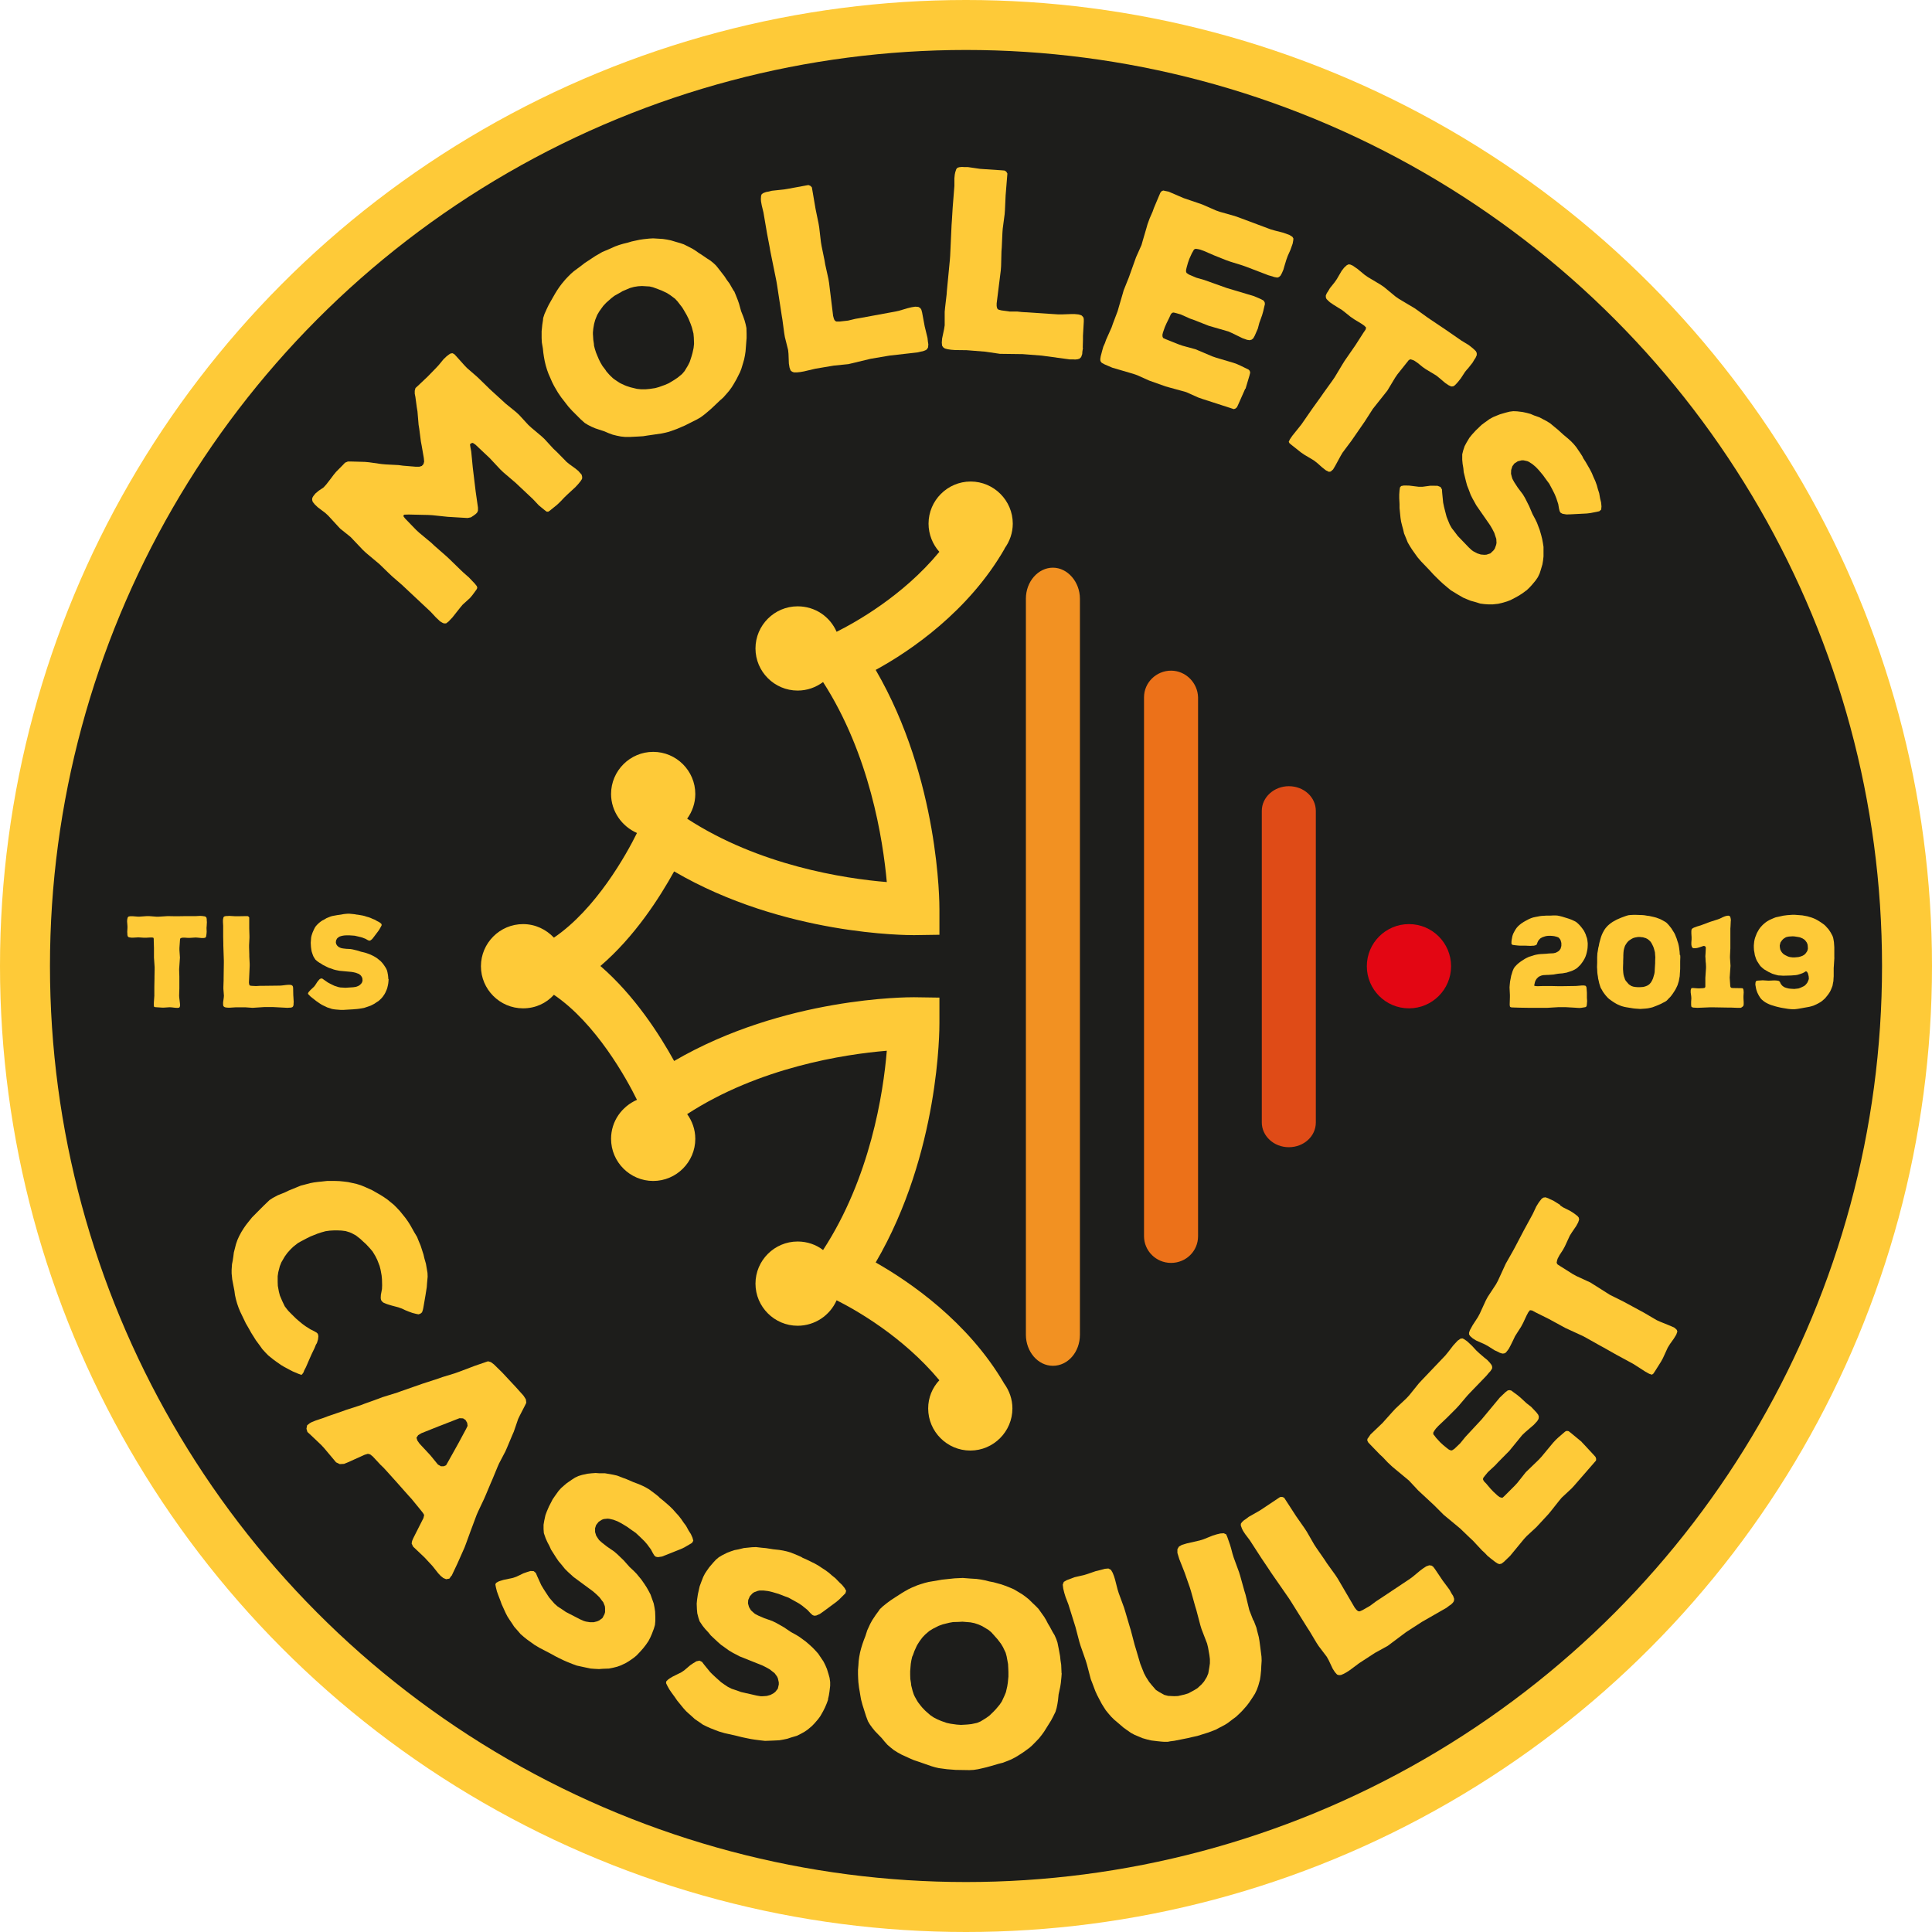 <?xml version="1.0" encoding="UTF-8"?>
<svg id="Calque_1" xmlns="http://www.w3.org/2000/svg" version="1.1" viewBox="0 0 261 261">
  <!-- Generator: Adobe Illustrator 29.1.0, SVG Export Plug-In . SVG Version: 2.1.0 Build 142)  -->
  <defs>
    <style>
      .st0 {
        fill: #df4b17;
      }

      .st1 {
        fill: #1d1d1b;
      }

      .st2 {
        fill: #feca38;
      }

      .st3 {
        fill: #ec7119;
      }

      .st4 {
        fill: #e30613;
      }

      .st5 {
        fill: #f29122;
      }
    </style>
  </defs>
  <g id="Sticker_1">
    <circle class="st2" cx="130.5" cy="130.5" r="130.5"/>
    <circle class="st1" cx="130.5" cy="130.5" r="123.75"/>
    <g id="Texte_Vectorisé">
      <g>
        <g>
          <path class="st2" d="M76.45,62.32l.42.35.87.63.4.33.18.21.25.28.08.31-.02.27-.21.32-.33.4-.37.4-1.01.93-.42.4-.59.62-.45.43-.99.8-.21.13-.22-.02-.27-.21-.37-.3-.4-.33-.8-.85-2.34-2.2-1.64-1.4-.4-.38-1.45-1.55-1.94-1.83-.35-.23-.24.06-.14.15.06.38.11.58.21,2.17.39,3.23.31,2.17v.41s-.1.25-.1.25l-.19.2-.31.23-.35.23-.46.09-2.67-.16-2.09-.22-.53-.03-2.66-.06-.63.02-.09.2.23.31,1.5,1.55.4.37,1.66,1.38.4.38,1.62,1.42.4.37,1.52,1.48.37.35.77.68.38.4.4.42.28.35.06.24-.11.22-.53.72-.35.42-.99.9-.35.42-1.02,1.29-.54.57-.33.25h-.29s-.22-.1-.22-.1l-.3-.18-.57-.54-.73-.78-3.84-3.6-1.37-1.19-.4-.38-1.3-1.26-.42-.35-1.42-1.19-.4-.38-1.25-1.32-.38-.4-1.42-1.14-.37-.4-1.23-1.34-.4-.37-1.02-.77-.4-.38-.28-.35-.08-.26.02-.27.14-.25.28-.35.45-.38.64-.43.37-.4.65-.84.35-.47.33-.4.91-.92.3-.32.38-.16h.51s1.79.05,1.79.05l.56.05,1.7.24.56.05,1.75.09.58.08,1.7.14h.51s.33-.1.33-.1l.23-.25.09-.34-.04-.46-.29-1.68-.11-.58-.22-1.71-.09-.55-.15-1.79-.09-.55-.19-1.4-.09-.46v-.39s.1-.37.1-.37l.33-.3,1.32-1.25,1.12-1.15.37-.4.65-.79.42-.4.33-.25.21-.13.26-.03.25.14.28.3,1.03,1.15.38.4,1.37,1.19.4.38,1.3,1.27.4.37,1.34,1.22.4.37,1.44,1.17.4.37,1.23,1.34.4.37,1.39,1.17.4.37,1.23,1.34.4.37,1.27,1.29Z"/>
          <path class="st2" d="M99.17,39.31l.21.5.29.73.17.49.28,1.01.29.73.17.49.15.54.11.52.02.8v.54s-.14,1.79-.14,1.79l-.08.54-.11.55-.14.49-.23.76-.18.47-.25.5-.23.46-.37.64-.27.44-.34.47-.34.4-.49.55-.4.35-.83.79-.44.41-.43.37-.46.38-.47.35-.5.29-1.65.83-1.07.46-1.07.38-.47.12-.52.11-1.93.28-.57.09-.63.04-1.19.06h-.58s-.6-.06-.6-.06l-.55-.11-.56-.14-.57-.21-.53-.23-1.24-.41-.49-.21-.5-.25-.44-.27-.55-.49-1.15-1.15-.5-.55-.32-.41-.34-.44-.32-.41-.43-.63-.26-.44-.29-.5-.26-.52-.23-.53-.25-.57-.2-.55-.17-.57-.14-.58-.11-.6-.08-.54-.06-.58-.14-.81-.03-.6v-.34s0-.58,0-.58l.09-.89.09-.58.03-.32.18-.55.31-.69.24-.5.26-.47.61-1.07.27-.44.31-.46.32-.43.5-.6.35-.37.38-.38.4-.35,1.06-.79.41-.32,1.44-.95.95-.55.95-.4.75-.34.55-.2.57-.17.58-.14.57-.17.55-.12.52-.11.54-.08.76-.08.52-.03,1.3.08.54.08.55.11.77.23.49.14.5.17.46.23.72.37.44.28.41.29.44.28.64.44.44.28.44.35.37.35.5.63.64.83.32.49.35.47.58,1.01ZM93.01,43.05l-.26-.52-.29-.5-.28-.47-.64-.83-.34-.37-.67-.5-.44-.28-.7-.33-.47-.18-.7-.26-.47-.11-1.02-.06-.52.03-.57.09-.54.15-1.01.43-.44.26-.66.37-.41.32-.69.61-.4.43-.52.72-.29.49-.27.67-.15.54-.11.63-.05.52v.23s.05.78.05.78l.08.53.02.26.12.47.15.46.18.44.2.47.23.46.28.47.34.44.17.26.35.4.17.18.37.35.24.18.46.31.27.17.55.26.29.12.55.18.87.21.56.06h.61s.55-.05.55-.05l.75-.11.5-.14.81-.29.53-.23.73-.44.46-.31.6-.49.34-.4.46-.76.23-.46.24-.73.14-.49.15-.69.06-.57-.03-.83-.05-.55-.2-.78-.17-.49-.31-.76Z"/>
          <path class="st2" d="M125.3,45.66l.06.54.05.3-.03.42-.16.27-.22.14-.33.12-.27.05-.47.11-3.78.43-2.53.43-3,.72-1.98.2-2.49.42-1.53.36-.5.09-.48.05h-.38s-.26-.1-.26-.1l-.2-.17-.14-.39-.09-.54-.05-1.31-.05-.51-.44-1.76-.09-.54-.24-1.8-.09-.54-.63-4.12-.09-.54-.83-4.09-.09-.54-.34-1.78-.49-2.87-.24-1-.09-.51-.02-.31.03-.46.1-.22.22-.14.36-.13.27-.05.5-.12,1.67-.18.54-.09,2.39-.44.34-.06.26.1.21.21.5,2.93.4,1.94.09.54.23,1.97.09.54.4,1.95.09.54.43,1.94.09.54.55,4.48.09.33.06.16.1.16.19.11h.42s1.16-.13,1.16-.13l1-.24.54-.09,4.84-.89.53-.12,1.12-.33.53-.13.51-.08.42.03.27.16.14.22.1.37.35,1.88.13.53.25,1.03Z"/>
          <path class="st2" d="M146.3,46.98l-.08.54-.02.31-.14.4-.22.22-.25.08-.35.04-.27-.02h-.48s-3.77-.51-3.77-.51l-2.56-.2-3.08-.04-1.97-.29-2.52-.2-1.58-.02-.51-.04-.48-.07-.37-.1-.23-.16-.15-.22-.04-.41.04-.55.27-1.28.08-.51v-1.82s.05-.54.05-.54l.21-1.8.04-.54.4-4.15.04-.54.19-4.17.04-.55.11-1.81.23-2.9v-1.03s.05-.51.05-.51l.06-.3.14-.43.15-.19.25-.08.38-.04.27.02h.51s1.66.24,1.66.24l.55.04,2.42.16.34.03.23.15.15.25-.24,2.97-.09,1.98-.04.54-.26,1.97-.04.55-.09,1.98-.04.54-.05,1.99-.04.55-.56,4.48v.34s.03.17.03.17l.05.18.16.15.4.1,1.15.16h1.03s.55.06.55.06l4.92.32h.55s1.17-.04,1.17-.04h.55s.51.05.51.05l.4.13.22.22.08.25v.38s-.11,1.91-.11,1.91v.55s-.03,1.06-.03,1.06Z"/>
          <path class="st2" d="M168.22,52.52l-.22.5-.75,1.69-.15.31-.21.18-.21.07-4.26-1.38-.52-.18-1.66-.74-.53-.15-1.72-.47-.53-.15-2.22-.79-1.63-.73-.52-.18-2.83-.83-1.07-.46-.36-.2-.17-.24-.02-.26.06-.38.2-.76.15-.53.21-.47.17-.48.74-1.66.18-.52.64-1.69.15-.53.51-1.74.15-.53.69-1.72.98-2.74.74-1.66.15-.53.51-1.74.15-.53.28-.77.41-.94.17-.48.69-1.64.19-.44.19-.22.21-.07.27.06.44.09,2.05.88,1.97.67.52.18,1.88.82.52.18,1.98.56.52.18,4.36,1.63.56.16,1.13.29.81.29.42.26.14.23-.02.25-.08.44-.31.87-.35.78-.2.55-.25.82-.14.49-.2.47-.2.36-.21.18-.21.07-.41-.07-.26-.09-.53-.15-3-1.15-.51-.18-1.67-.52-.51-.18-1.65-.66-1.41-.61-.48-.17-.27-.06-.34-.05-.22.1-.1.18-.19.33-.34.75-.18.51-.16.56-.09.37-.02.25.07.21.32.22,1.01.43,1.05.3,3.06,1.09,3.68,1.1.97.42.33.19.14.23.03.23-.09.37-.13.57-.16.56-.38,1.06-.2.76-.41.94-.2.36-.21.18-.28.08-.35-.05-.64-.23-1.39-.68-.5-.22-2.63-.76-2.04-.8-.51-.18-1.25-.56-.56-.16-.4-.1-.2.04-.18.19-.21.47-.38.77-.22.5-.25.71-.08.33.02.26.08.17.34.16,1.75.7.51.18,1.79.49,2.24.95.52.18,2.33.69.48.17.47.21,1.11.54.16.17.06.24-.09.37-.54,1.81Z"/>
          <path class="st2" d="M198.23,49.85l-.32.4-.56.86-.34.43-.18.21-.29.3-.22.14-.27.02-.38-.18-.45-.31-.79-.67-.43-.34-1.35-.81-.45-.31-.66-.54-.42-.29-.22-.11-.34-.11-.23.09-.28.35-1.26,1.58-.31.45-1.06,1.76-.34.43-1.28,1.61-.34.43-1.09,1.7-1.79,2.59-1.21,1.62-.26.44-.74,1.36-.28.47-.32.28-.24.04-.41-.2-.51-.4-.64-.57-.46-.36-1.32-.79-.45-.31-1.21-.96-.32-.26-.11-.2.16-.35.33-.48.9-1.12.34-.43,1.46-2.11,1.2-1.67.31-.45,1.18-1.64.31-.45,1.06-1.76.29-.47,1.48-2.14,1.09-1.7.27-.39.07-.28-.24-.25-.42-.29-.94-.57-.51-.35-.72-.58-.46-.36-.5-.3-.67-.42-.42-.29-.2-.18-.27-.27-.09-.23v-.25s.14-.32.14-.32l.14-.2.28-.47.64-.8.29-.42.66-1.13.34-.43.34-.31.25-.12.23.03.32.14.65.45.98.81.45.31,1.71,1.02.45.31,1.56,1.29.45.31,2.18,1.3,1.61,1.16.45.31,2.13,1.43,2.08,1.44.97.59.46.36.21.18.3.29.12.25v.29s-.17.38-.17.38l-.14.2-.26.44-.68.86Z"/>
          <path class="st2" d="M206.19,79.77l-.47.35-.49.32-.48.27-.69.36-.47.18-.72.21-.49.11-.74.08h-.53s-.58-.04-.58-.04l-.55-.07-.78-.24-.52-.14-.54-.22-.49-.21-.72-.42-.92-.56-.43-.35-.66-.56-.38-.35-.54-.53-.34-.34-.53-.58-1.14-1.19-.49-.57-.28-.39-.46-.65-.28-.44-.3-.51-.2-.5-.3-.73-.12-.52-.15-.55-.13-.52-.08-.52-.13-1.32v-.53s-.04-.78-.04-.78v-.54s.04-.53.04-.53l.06-.41.16-.18.35-.07h.22s.51.01.51.01l1.3.16h.49s1.05-.14,1.05-.14h.49s.51.01.51.01l.4.16.19.33.03.46.13,1.32.12.57.13.52.22.84.2.5.22.53.27.48.48.62.33.44,1.5,1.56.4.37.23.16.49.26.5.16.48.04.29-.02.52-.17.42-.4.17-.23.19-.52.05-.26-.03-.56-.1-.28-.17-.52-.27-.53-.3-.51-1.86-2.68-.51-.92-.25-.5-.28-.75-.2-.5-.15-.55-.31-1.26-.05-.54-.1-.59-.05-.54v-.75s.13-.52.13-.52l.19-.57.26-.49.39-.65.33-.41.51-.56.79-.76.44-.33.67-.48.46-.25.43-.18.5-.2.79-.23.52-.13.49-.06.51.02.75.09.55.12.52.14.49.21.71.25.98.52.46.28.61.51.43.35.77.7.59.49.41.37.36.37.35.42.58.85.28.44.1.23.3.46.59,1.02.27.53.22.53.25.55.2.55.15.55.17.52.13.74.13.52.05.54-.04.43-.26.22-.42.09-.77.15-.49.06-2.14.11-.61.02-.53-.09-.26-.14-.13-.21-.09-.37-.1-.59-.17-.52-.08-.25-.2-.5-.12-.25-.27-.53-.38-.71-.33-.44-.52-.72-.57-.68-.4-.42-.45-.38-.48-.31-.21-.09-.5-.11h-.27s-.52.13-.52.13l-.46.3-.27.37-.16.5-.02.51.11.44.08.25.25.46.47.72.7.93.3.51.54,1.07.45,1.06.38.71.23.48.36.95.21.72.13.52.1.54.08.52v1.29s-.06.55-.06.55l-.09.53-.21.71-.16.5-.24.51-.3.44-.49.59-.35.38-.42.4Z"/>
        </g>
        <g>
          <path class="st2" d="M40.68,185.72l-.37-.13-.76-.32-.46-.24-.71-.38-.42-.25-.64-.45-.41-.3-.68-.55-.38-.39-.41-.45-.34-.48-.52-.7-.64-1.02-.3-.54-.43-.74-.77-1.6-.22-.54-.19-.55-.16-.57-.13-.58-.07-.54-.3-1.57-.08-.8v-.49s.05-.75.05-.75l.1-.5.08-.53.07-.56.29-1.13.19-.55.24-.53.3-.56.3-.48.31-.45.33-.42.5-.62,1.07-1.08.51-.51.78-.75.43-.28.69-.37.48-.19.51-.21.52-.25,1.08-.44.51-.21.51-.13.74-.2.52-.1.54-.07.51-.05.72-.08h.54s.57,0,.57,0l.58.02.6.06.56.07.55.12.59.13.58.18.52.21.53.24.49.22,1.15.66.44.28.45.31.88.72.44.44.39.42.75.93.34.48.31.49.52.93.39.65.19.48.29.69.39,1.21.11.48.22.77.21,1.23.02.52-.08.87-.04.55-.17,1.07-.22,1.28-.08.46-.06.26-.11.32-.22.18-.26.09-.34-.07-.47-.12-.5-.18-.47-.19-.44-.21-.5-.18-.87-.23-.53-.16-.23-.08-.38-.16-.2-.17-.13-.2-.04-.25.02-.43.15-.79.02-.5-.02-.83-.05-.51-.14-.77-.13-.51-.31-.8-.24-.49-.39-.65-.36-.43-.54-.58-.41-.37-.35-.33-.6-.47-.52-.28-.29-.13-.58-.18-.56-.07-.5-.02h-.54s-.55.03-.55.03l-.57.08-.57.16-.49.16-.95.38-.49.24-.76.4-.45.25-.64.5-.39.38-.42.47-.34.47-.46.79-.21.52-.21.82-.08.53v.76s.02.55.02.55l.14.77.14.54.32.75.34.71.3.39.18.22.38.39.65.64.45.39.44.36.41.3.65.41.5.25.36.21.15.16.07.31-.05.44-.15.49-.13.21-.19.47-.38.79-.22.49-.56,1.29-.24.46-.08.23-.2.29-.18.09Z"/>
          <path class="st2" d="M60.99,212.86l-.28.4-.44.08-.38-.16-.35-.28-.33-.35-.49-.62-.32-.4-1.05-1.13-1.54-1.46-.2-.42.06-.34.16-.38,1.38-2.73.09-.41-.16-.27-.25-.32-1.3-1.59-.37-.4-1.7-1.92-1.37-1.52-.35-.38-.37-.35-1.07-1.15-.35-.28-.31-.08-.44.13-2.24,1.01-.54.22-.58.03-.5-.24-.35-.42-1.28-1.52-.37-.4-1.54-1.46-.33-.3-.13-.44.09-.46.35-.28.25-.14.54-.22,1.1-.37.52-.2,1.98-.68.49-.18,2.01-.65.52-.2,1.89-.68.52-.2,2.03-.63.49-.18,2.89-1.01,2.15-.7.56-.2,1.64-.5.56-.2,1.59-.6.52-.2,1.45-.5.39-.13.38.11.42.31,1.12,1.1,1.82,1.95,1.05,1.17.32.5.06.46-.21.43-.65,1.26-.24.5-.59,1.72-.21.48-.71,1.69-.21.48-.86,1.64-.21.48-.69,1.67-.21.48-.71,1.69-.21.48-.79,1.67-.21.48-.83,2.22-.62,1.7-.19.5-.95,2.14-.79,1.67ZM60.27,197.93l.23-.4,1.19-2.13.26-.47,1.01-1.88.21-.43-.06-.41-.23-.39-.33-.21-.48-.02-2.33.91-.52.2-2.28.91-.45.27-.23.35.13.39.28.4,1.47,1.58,1.02,1.25.4.23h.39s.32-.14.32-.14Z"/>
          <path class="st2" d="M87.58,221.73l-.33.48-.36.46-.37.42-.53.56-.39.32-.62.43-.43.26-.67.32-.5.18-.56.14-.55.11-.82.03-.54.04-.58-.03-.53-.04-.82-.17-1.06-.23-.52-.19-.8-.32-.48-.21-.68-.33-.43-.22-.69-.38-1.46-.76-.65-.39-.39-.28-.64-.46-.4-.32-.45-.39-.35-.41-.52-.59-.29-.45-.32-.47-.29-.45-.24-.46-.55-1.21-.18-.5-.28-.73-.18-.5-.13-.52-.08-.41.09-.22.31-.18.21-.08.49-.15,1.28-.27.46-.16.96-.46.46-.16.49-.15.43.02.29.25.18.43.55,1.21.3.5.29.45.48.73.35.41.38.43.42.37.66.43.45.31,1.92.99.5.22.27.08.55.09h.52s.47-.12.47-.12l.27-.12.44-.33.27-.52.08-.27v-.55s-.03-.26-.03-.26l-.21-.52-.18-.23-.33-.44-.43-.42-.45-.39-2.63-1.94-.77-.7-.4-.4-.5-.62-.35-.41-.32-.47-.7-1.1-.22-.49-.28-.53-.22-.49-.25-.71-.04-.54v-.6l.09-.54.16-.74.18-.49.3-.7.5-.97.31-.45.48-.67.35-.39.35-.31.41-.35.68-.47.45-.29.45-.21.49-.15.73-.16.56-.06.54-.04.53.04h.75s1.09.19,1.09.19l.53.12.75.29.52.19.95.41.72.27.5.22.46.23.47.28.83.62.4.32.17.18.43.34.89.77.43.42.38.43.41.45.36.46.32.47.33.44.36.66.29.45.22.49.11.42-.18.29-.37.22-.67.39-.45.21-2,.8-.57.22-.53.08-.29-.05-.19-.15-.2-.32-.28-.53-.33-.44-.15-.21-.35-.41-.2-.2-.43-.42-.59-.55-.45-.31-.73-.52-.76-.46-.52-.27-.55-.21-.56-.13-.23-.02-.51.05-.25.09-.45.29-.34.43-.14.43v.52s.15.49.15.49l.25.39.15.21.39.35.68.53.96.66.45.39.86.83.76.86.59.55.37.38.65.79.43.62.29.45.27.48.24.46.43,1.21.11.55.08.53.03.74v.52s-.05.56-.05.56l-.15.51-.27.71-.21.48-.27.52Z"/>
          <path class="st2" d="M111.88,229.58l-.2.55-.23.54-.25.5-.38.67-.3.41-.49.57-.35.36-.57.48-.44.3-.51.28-.5.25-.78.23-.51.17-.57.12-.53.09-.83.04-1.08.04-.55-.06-.86-.11-.51-.08-.74-.15-.47-.1-.76-.19-1.6-.36-.72-.21-.45-.17-.74-.29-.47-.21-.53-.26-.44-.31-.65-.44-.39-.36-.42-.37-.39-.36-.35-.39-.84-1.03-.3-.44-.46-.63-.3-.44-.26-.47-.18-.37.03-.24.25-.25.18-.13.43-.26,1.17-.58.4-.27.81-.69.4-.27.43-.26.42-.09.34.17.28.37.84,1.03.42.41.39.36.65.58.44.31.48.32.5.25.75.25.52.19,2.11.48.54.09h.28s.55-.04.55-.04l.5-.14.42-.23.23-.18.34-.43.13-.57v-.28s-.12-.54-.12-.54l-.11-.25-.33-.45-.23-.18-.43-.34-.52-.29-.53-.26-3.03-1.21-.93-.49-.49-.29-.65-.47-.44-.31-.42-.37-.95-.89-.34-.42-.41-.44-.34-.42-.42-.62-.17-.51-.15-.58-.05-.55-.03-.76.05-.52.11-.75.24-1.07.19-.52.3-.77.24-.46.26-.39.31-.44.54-.63.36-.39.38-.32.43-.26.67-.34.52-.2.51-.17.53-.1.73-.18,1.1-.11.54-.02.79.09.55.05,1.02.16.76.08.54.09.5.11.52.15.96.39.47.21.21.13.51.22,1.06.52.52.29.48.32.51.33.47.35.42.37.43.34.52.54.39.37.34.42.21.38-.1.33-.3.3-.55.55-.38.32-1.73,1.28-.5.35-.49.21-.29.02-.22-.1-.28-.26-.41-.44-.43-.34-.2-.17-.44-.31-.24-.14-.52-.29-.71-.39-.52-.19-.83-.32-.85-.25-.57-.13-.59-.07h-.57s-.23.05-.23.05l-.48.18-.22.15-.36.39-.22.51-.03.46.14.5.26.43.34.31.2.17.46.24.79.34,1.1.39.53.26,1.04.59.95.64.71.39.45.28.82.6.57.49.39.36.38.4.35.39.72,1.07.25.5.21.49.22.71.14.5.08.56v.53s-.09.76-.09.76l-.08.51-.13.57Z"/>
          <path class="st2" d="M143.43,226.03l-.04.55-.08.79-.08.51-.22,1.02-.08.79-.08.51-.11.54-.15.51-.35.71-.25.47-.95,1.52-.32.44-.35.44-.35.37-.56.57-.38.34-.45.33-.42.3-.62.4-.45.27-.52.27-.48.2-.69.26-.52.13-1.1.32-.58.16-.55.13-.58.13-.58.09-.58.03-1.85-.03-1.16-.09-1.13-.15-.48-.11-.51-.15-1.84-.64-.54-.18-.58-.25-1.09-.5-.51-.28-.51-.32-.44-.35-.44-.38-.4-.45-.37-.45-.91-.94-.34-.42-.33-.45-.27-.45-.26-.69-.49-1.55-.19-.72-.09-.51-.09-.55-.09-.51-.09-.75-.03-.51-.02-.58v-.58s.05-.58.05-.58l.04-.62.08-.58.11-.58.15-.58.18-.58.18-.51.21-.54.25-.78.25-.54.14-.31.28-.51.49-.74.35-.47.18-.27.42-.4.59-.47.45-.33.45-.3,1.04-.67.45-.27.48-.27.48-.23.72-.3.48-.16.52-.16.52-.13,1.3-.22.51-.09,1.71-.18,1.1-.05,1.02.08.82.05.58.08.58.11.58.15.58.11.54.15.51.14.51.18.71.28.48.21,1.12.67.44.32.44.35.57.56.37.35.37.38.3.42.47.66.27.45.23.45.27.45.37.69.27.45.23.52.16.48.16.79.19,1.03.06.58.09.58.05,1.16ZM135.01,230.34l.32-.47.35-.75.21-.51.18-.78.08-.51.08-.82v-.58s-.02-.58-.02-.58l-.03-.55-.19-1.03-.13-.48-.36-.76-.27-.45-.47-.62-.34-.38-.5-.56-.37-.31-.88-.53-.48-.21-.54-.18-.54-.11-1.09-.09-.51.03-.75.02-.51.09-.89.22-.55.2-.79.4-.48.3-.55.47-.38.4-.38.51-.28.44-.11.2-.32.71-.18.51-.11.24-.11.48-.08.48-.04.48-.04.51v.51s.02.55.02.55l.09.55.03.31.13.51.06.24.16.48.13.28.27.48.17.28.37.48.2.24.4.42.67.59.47.32.54.28.51.21.71.25.51.11.85.12.58.04.86-.05.55-.06.75-.16.48-.2.76-.47.42-.3.56-.54.35-.37.45-.54Z"/>
          <path class="st2" d="M169.34,218.86l.39,1.02.12.5.2.76.09.51.11.82.07.55.1.79.02.53-.05.77-.02.51-.08.78-.08.53-.22.79-.19.53-.26.55-.31.49-.49.73-.33.43-.53.6-.35.36-.58.54-.44.32-.64.49-.45.28-.71.37-.46.25-.99.38-1.5.47-.77.17-.5.12-1.86.37-.55.07-.3.06h-.57s-.29-.02-.29-.02l-.59-.06-.82-.1-.58-.14-.59-.17-1.07-.45-.47-.25-.6-.42-.42-.3-.79-.68-.44-.37-.42-.41-.39-.45-.35-.43-.27-.42-.28-.45-.36-.68-.27-.52-.24-.53-.41-1.09-.2-.51-.53-2.02-.16-.52-.69-1.97-.16-.52-.53-2.02-.95-3.04-.39-1.02-.17-.55-.14-.57-.07-.55.14-.37.39-.23,1.06-.4,1.27-.29.52-.16,1.07-.37.5-.12.76-.2.46-.04.34.18.23.39.18.45.15.49.33,1.29.16.52.72,1.96.16.52.59,2,.16.52.53,2.02.16.52.59,2,.2.51.32.8.26.49.42.66.35.43.56.65.45.29.7.39.51.13.8.04.53-.02.87-.2.52-.16.8-.43.45-.28.53-.49.34-.39.38-.62.2-.49.14-.8.08-.56v-.57s-.07-.55-.07-.55l-.18-1.02-.13-.53-.75-1.95-.16-.52-.54-2.05-.16-.52-.56-2.01-.16-.52-.7-2-.2-.51-.53-1.34-.25-.82v-.5s.2-.35.2-.35l.39-.23.69-.21,1.71-.39.52-.16,1.27-.51.52-.16.5-.12.46-.03.33.15.16.38.34.97.15.49.2.76.16.52.73,1.99.16.52.56,2.01.16.52.5,2.06.56,1.44Z"/>
          <path class="st2" d="M195.87,214.86l.27.48.17.26.14.4-.04.31-.15.22-.25.24-.23.15-.38.29-3.3,1.89-2.15,1.39-2.47,1.85-1.74.96-2.12,1.38-1.26.94-.43.28-.42.23-.35.15-.28.02-.25-.08-.28-.31-.3-.46-.56-1.18-.25-.45-1.1-1.45-.3-.46-.93-1.56-.3-.46-2.21-3.54-.3-.46-2.38-3.43-.3-.46-1.01-1.5-1.58-2.44-.62-.82-.28-.43-.14-.28-.16-.43v-.25s.15-.22.15-.22l.28-.26.23-.15.41-.31,1.46-.83.46-.3,2.02-1.35.29-.19.28-.02.27.11,1.62,2.5,1.14,1.63.3.46.99,1.72.3.46,1.13,1.63.3.46,1.16,1.61.3.46,2.28,3.9.21.27.12.12.15.11.22.02.38-.17,1.01-.58.82-.61.46-.3,4.1-2.73.44-.33.9-.75.44-.33.43-.28.4-.14.31.04.22.15.23.3,1.07,1.59.33.44.63.85Z"/>
          <path class="st2" d="M213.68,194.81l.38.4,1.26,1.36.23.26.08.26-.02.22-2.94,3.38-.37.4-1.33,1.24-.35.42-1.11,1.4-.35.42-1.6,1.73-1.31,1.21-.37.4-1.87,2.27-.84.81-.33.25-.29.06-.25-.09-.32-.21-.62-.48-.42-.35-.35-.37-.38-.35-1.24-1.33-.4-.37-1.31-1.26-.42-.35-1.4-1.16-.42-.35-1.31-1.31-2.13-1.98-1.24-1.33-.42-.35-1.4-1.16-.42-.35-.6-.56-.71-.75-.38-.35-1.24-1.28-.33-.35-.13-.26.02-.22.16-.22.25-.37,1.61-1.54,1.39-1.55.37-.4,1.5-1.41.37-.4,1.29-1.6.37-.4,3.21-3.37.37-.45.71-.92.58-.63.4-.28.27-.03.22.11.37.25.68.63.58.63.43.4.65.56.4.32.35.37.25.33.08.26-.02.22-.23.35-.19.2-.35.42-2.23,2.31-.37.4-1.13,1.33-.37.4-1.26,1.26-1.12,1.06-.35.38-.16.22-.18.3v.24s.14.16.14.16l.23.31.56.61.4.37.45.37.3.23.22.11.22.02.33-.21.79-.76.69-.85,2.21-2.38,2.45-2.95.77-.73.31-.23.26-.03.22.06.3.23.47.34.45.37.83.77.62.48.71.75.25.33.08.26-.04.29-.18.3-.46.5-1.17,1.01-.4.38-1.73,2.12-1.54,1.56-.37.4-1,.93-.37.45-.25.32-.04.19.11.24.35.37.56.66.38.4.55.51.27.21.25.09h.19s.28-.26.28-.26l1.33-1.33.37-.4,1.15-1.45,1.75-1.69.37-.4,1.55-1.87.35-.38.37-.35.94-.81.21-.08.24.04.3.23,1.45,1.2Z"/>
          <path class="st2" d="M210.76,162.84l.43.28.92.46.46.29.22.16.33.26.16.2.05.26-.13.39-.26.48-.58.85-.29.46-.66,1.43-.26.48-.47.72-.24.45-.08.23-.07.35.12.22.37.24,1.71,1.08.48.26,1.87.86.46.29,1.74,1.1.46.29,1.81.9,2.77,1.5,1.74,1.02.47.21,1.43.58.5.23.31.29.07.23-.15.42-.34.55-.5.7-.31.5-.64,1.4-.26.48-.82,1.3-.23.34-.19.13-.36-.12-.51-.28-1.21-.78-.46-.29-2.25-1.22-1.79-1.01-.48-.26-1.76-.99-.48-.26-1.87-.86-.5-.23-2.28-1.24-1.81-.9-.42-.23-.29-.04-.22.27-.24.45-.46.99-.29.54-.5.78-.31.49-.25.53-.35.71-.24.45-.16.22-.24.3-.22.11-.25.02-.33-.1-.21-.11-.5-.23-.87-.55-.45-.25-1.19-.53-.46-.29-.34-.3-.15-.23v-.23s.11-.33.11-.33l.38-.69.69-1.06.26-.48.83-1.81.26-.48,1.11-1.69.26-.48,1.06-2.31.98-1.73.26-.48,1.19-2.27,1.21-2.22.48-1.02.31-.5.16-.22.26-.33.23-.15.29-.04.39.14.21.11.47.21.93.58Z"/>
        </g>
        <g>
          <path class="st2" d="M27.92,125.1l-.02.26.02.51-.02.27-.02.14-.03.21-.05.12-.1.08-.21.03h-.27l-.51-.05-.27-.02-.79.05h-.27l-.43-.03h-.26l-.12.02-.17.05-.07.1-.02.22-.07,1.01v.27l.07,1.03-.02.27-.07,1.03-.02.27.03,1.01v1.57l-.03,1.01.02.26.09.77.02.27-.05.21-.09.09-.22.03-.32-.02-.43-.05-.29-.02-.77.05h-.27l-.77-.05-.21-.02-.1-.05-.03-.19v-.29l.05-.72.02-.27v-1.28l.02-1.03v-.27l.02-1.01v-.27l-.07-1.03-.02-.27v-1.3l-.03-1.01v-.24l-.05-.14-.17-.03h-.26l-.55.03h-.31l-.46-.03-.29-.02-.29.02-.39.02h-.26l-.14-.02-.19-.03-.1-.07-.07-.1-.03-.17v-.12l-.02-.27.03-.51v-.26l-.05-.65.02-.27.05-.22.07-.12.1-.05.17-.03h.39l.63.05h.27l.99-.07h.27l1.01.08h.27l1.27-.08.99.02h.27l1.28-.02h1.27l.56-.03.29.02.14.02.21.03.12.07.09.12.03.21v.12l.02.26-.03.55Z"/>
          <path class="st2" d="M39.68,135.3l-.02.27v.15l-.05.21-.1.12-.12.05-.17.03h-.14l-.24.02-1.9-.1h-1.28l-1.54.1-.99-.07h-1.27l-.79.05h-.26l-.24-.02-.19-.04-.12-.07-.09-.1-.03-.21v-.27l.09-.65.02-.26-.07-.91v-.27l.03-.91v-.27l.03-2.09v-.27l-.07-2.09v-.27l-.02-.91v-1.45l-.03-.51v-.26l.02-.15.05-.22.07-.1.12-.05.19-.03h.14l.26-.02.84.05h.27l1.21-.02h.17l.12.07.09.12v1.49l.03.99v.27l-.05.99v.27l.03.99v.27l.05.99v.27l-.1,2.26.02.17.02.08.03.09.09.07.21.03.58.03.51-.03h.27l2.46-.03.27-.02.58-.07.27-.02h.26l.21.05.12.1.05.12.02.19.02.96.02.27.03.53Z"/>
          <path class="st2" d="M52.5,132.27l-.02.29-.03.29-.05.27-.09.38-.09.24-.15.34-.12.22-.21.31-.17.21-.21.21-.21.19-.34.22-.22.15-.26.14-.24.12-.39.14-.51.17-.27.05-.43.07-.26.03-.38.03-.24.02-.39.02-.82.05h-.38l-.24-.02-.39-.03-.26-.03-.29-.05-.26-.09-.38-.12-.24-.12-.26-.12-.24-.12-.22-.14-.55-.38-.21-.17-.31-.24-.21-.17-.19-.19-.14-.15-.02-.12.09-.15.07-.08.17-.19.48-.45.15-.19.29-.45.15-.19.17-.19.19-.1.19.03.19.14.55.38.26.14.24.12.39.19.26.08.27.09.27.05.39.02.27.02,1.08-.07.27-.04.14-.03.26-.1.22-.14.17-.17.09-.12.1-.26-.02-.29-.03-.14-.14-.24-.09-.1-.22-.17-.14-.05-.26-.1-.29-.07-.29-.05-1.62-.15-.51-.1-.27-.07-.38-.14-.26-.08-.26-.12-.58-.29-.22-.15-.26-.15-.22-.15-.29-.24-.15-.22-.15-.26-.1-.26-.12-.36-.05-.26-.05-.38-.03-.55.02-.27.03-.41.05-.26.07-.22.09-.26.17-.38.12-.24.14-.21.17-.19.27-.26.22-.17.22-.15.24-.12.32-.19.51-.21.26-.08.39-.07.27-.05.51-.07.38-.07.27-.03.26-.02h.27l.51.05.26.03.12.03.27.03.58.1.29.07.27.09.29.08.27.1.26.12.26.1.33.19.24.12.22.15.15.15v.17l-.1.19-.19.34-.14.21-.65.86-.19.24-.21.17-.14.05-.12-.02-.17-.08-.26-.15-.26-.1-.12-.05-.26-.08-.14-.03-.29-.07-.39-.09-.27-.02-.44-.03h-.44l-.29.02-.29.05-.27.08-.1.05-.21.15-.09.1-.12.24-.03.27.05.22.14.22.19.17.21.1.12.05.26.05.43.05.58.03.29.05.58.14.55.17.39.09.26.07.48.17.34.15.24.12.24.14.22.14.5.41.19.21.17.21.21.31.14.22.12.26.07.26.07.38.03.26.02.29Z"/>
        </g>
        <g>
          <path class="st2" d="M207.26,133.09l.02.09.17.03.24.02.65-.02h1.39l.87.02h.27l2-.03.27-.02.56-.05h.29l.22.05.1.15.03.24.02.26.02.27v.7l.03.43-.02.27-.02.24-.03.17-.07.1-.1.05-.55.09-.24.02-.38-.02-.26-.02-1.25-.07h-.96l-1.51.09h-2.48l-1.25-.02-.96-.03-.21-.02-.12-.07-.03-.1-.02-.19.03-1.03v-.27l-.05-1.04.02-.27.05-.51.1-.51.05-.27.09-.29.08-.27.05-.14.12-.27.14-.22.29-.31.19-.17.31-.24.21-.14.34-.22.22-.12.36-.17.26-.08.43-.14.29-.07.29-.05.27-.03.87-.05.15-.02.31-.02.43-.02.31-.07.14-.07.26-.15.12-.12.15-.22.1-.36v-.38l-.03-.14-.08-.27-.07-.12-.17-.21-.22-.1-.38-.1-.24-.03-.26-.02h-.26l-.24.02-.24.05-.36.12-.22.12-.1.07-.17.19-.08.1-.12.26-.08.24-.15.1-.26.07h-.15l-.29.02-.72-.03h-.72l-.29-.02-.45-.05-.22-.03-.12-.07-.05-.08v-.29l.03-.26.03-.15.05-.27.03-.12.09-.26.17-.33.14-.24.15-.22.19-.22.21-.19.21-.17.33-.22.24-.14.51-.27.29-.12.27-.09.38-.08.27-.05.26-.05.24-.03.38-.02.27-.02h.56l.39-.02h.27l.26.02.26.05.36.09.26.08.55.17.26.09.26.1.36.17.24.14.22.19.22.22.19.22.17.22.22.31.12.24.12.26.08.26.09.24.05.26.05.41v.26l-.02.38-.03.24-.08.39-.07.26-.1.29-.12.26-.19.33-.15.22-.22.29-.19.19-.27.26-.22.14-.36.19-.26.1-.29.09-.27.09-.29.05-.27.05-.39.03-.27.03-.29.05-.27.05-.41.03-.29.02h-.14l-.31.02h-.14l-.29.05-.14.05-.26.12-.1.08-.19.19-.14.21-.1.24-.03.14-.05.22-.02.14Z"/>
          <path class="st2" d="M226.98,129l.02.27-.02.58v1.01l-.02.38-.02.26-.02.38-.05.26-.07.39-.17.55-.12.26-.17.34-.15.24-.17.26-.17.24-.19.24-.21.21-.27.29-.21.15-.34.17-.22.12-.34.15-.24.1-.36.14-.24.09-.38.09-.26.05-.29.03-.29.02-.41.03-.27-.02-.44-.03-.27-.03-.92-.15-.26-.05-.36-.1-.26-.1-.38-.17-.26-.15-.24-.15-.22-.15-.33-.24-.19-.17-.26-.29-.15-.19-.24-.33-.12-.22-.19-.32-.08-.24-.12-.39-.05-.24-.09-.38-.03-.26-.05-.29-.03-.27-.02-.44-.02-.26.02-.65v-.7l.03-.55.05-.27.07-.45.07-.27.07-.38.07-.26.1-.36.08-.26.1-.26.12-.26.21-.38.17-.24.27-.31.22-.19.24-.19.22-.15.34-.19.22-.12.6-.26.46-.17.26-.09.26-.07.27-.03.44-.02h.27l.87.03.27.02.41.07.27.03.67.15.29.08.27.1.26.1.24.12.39.22.22.15.19.19.19.22.27.34.15.24.24.38.12.24.1.26.1.24.12.39.09.26.07.29.05.27.05.38.03.26.02.38ZM219.7,132.56l.17.22.19.21.22.14.1.07.27.09.31.05.29.02h.31l.43-.03.27-.07.26-.1.24-.15.09-.08.19-.22.15-.27.12-.26.17-.58.05-.27.02-.41.05-.82v-.27l.02-.51-.02-.26-.03-.41-.07-.27-.08-.29-.1-.26-.19-.38-.14-.22-.21-.21-.22-.17-.24-.12-.12-.03-.26-.08-.26-.02-.12-.02h-.27l-.29.05-.12.02-.26.08-.26.14-.31.21-.19.19-.19.26-.15.26-.1.31-.07.29-.03.29-.02.39v.26l-.02.51v.27l-.02.55v.27l.03.43.03.27.07.29.09.24.03.12.12.22.05.1Z"/>
          <path class="st2" d="M235.56,135.4v.29l-.05.22-.12.1-.12.09-.12.05h-.5l-.74-.03h-.27l-2.31-.04h-.27l-1.73.07-.56-.03-.19-.05-.07-.05-.03-.1-.02-.17v-.39l.03-.51-.02-.27-.07-.51v-.26l.02-.12.07-.19.19-.03.68.05h.27l.39-.02.21-.03.1-.05.05-.12v-1.21l.02-.27.07-1.03v-.26l-.02-.38-.03-.26-.02-.43-.02-.27.03-.44.03-.58v-.19l-.05-.1-.1-.07-.15-.02-.62.21-.26.07-.26.03h-.22l-.15-.07-.07-.12-.05-.17-.02-.14v-.27l.03-.43v-.29l-.03-.53v-.29l.03-.22.07-.1.09-.07.17-.09.15-.05.26-.1.5-.15.24-.09.91-.34.26-.09.91-.29.26-.1.39-.19.29-.12.26-.07.21-.02.17.05.09.12.05.21.03.21-.02.21-.03.67-.02.27v2.67l-.05,1.04v.27l.07,1.06-.02.27-.07,1.04-.02.27.07,1.06.02.17.05.1.1.07.21.02,1.23.02.1.03.07.15.02.12.02.26-.03.51v.27l.03.56Z"/>
          <path class="st2" d="M247.81,129.4l-.07,1.11-.02.27v1.11l-.02.26-.02.39-.05.24-.07.39-.09.24-.14.34-.12.24-.21.32-.17.22-.27.33-.21.19-.22.19-.22.15-.26.15-.27.14-.38.17-.26.08-.26.07-.26.05-.51.09-.27.05-.58.1-.43.05h-.29l-.29-.02-.29-.03-.74-.12-.27-.05-.43-.1-.27-.07-.29-.09-.27-.08-.26-.1-.26-.12-.26-.14-.22-.15-.27-.22-.19-.21-.08-.12-.15-.24-.19-.38-.1-.27-.07-.24-.1-.55v-.1l.02-.22.05-.15.09-.07.17-.03.39-.02.26-.02.8.05.65-.03h.26l.26.02.22.05.14.12.08.19.07.12.15.19.12.1.22.14.27.09.29.07.26.03.5.03.15-.02.27-.03.15-.02.27-.1.26-.12.24-.12.21-.19.19-.24.12-.26.09-.24v-.1l-.02-.26-.03-.12-.07-.27-.12-.22-.14-.08-.05.02-.14.09-.26.14-.27.1-.38.12-.26.05-.39.03-.26.02-1.08.03-.27-.02-.39-.02-.27-.07-.29-.08-.27-.09-.46-.22-.24-.14-.38-.22-.21-.17-.29-.27-.15-.21-.31-.48-.12-.26-.17-.51-.07-.43-.05-.27-.02-.38v-.26l.05-.51.05-.26.07-.26.09-.24.14-.36.12-.22.19-.33.15-.21.24-.27.19-.19.29-.24.24-.17.26-.15.26-.12.39-.17.24-.09.38-.08.63-.14.53-.07.29-.02.43-.03h.29l.38.03.27.02.38.03.27.05.39.07.58.17.27.1.27.12.26.14.36.22.22.15.31.22.19.17.26.29.17.19.15.22.14.22.24.45.09.26.05.27.05.29.03.43.02.29v1.39ZM244.23,128.04l-.02-.29-.02-.15-.1-.26-.15-.21-.15-.17-.1-.07-.19-.12-.22-.09-.12-.05-.26-.05-.44-.07-.26-.02-.5.03-.15.02-.27.07-.12.07-.22.14-.19.19-.15.21-.07.1-.1.41.02.27.05.26.1.22.15.22.19.19.22.14.39.19.24.07.39.05h.26l.53-.05.27-.07.27-.1.24-.14.19-.19.15-.22.07-.12.07-.27v-.14Z"/>
        </g>
      </g>
    </g>
    <path id="path7" class="st5" d="M142.24,76.69c-1.98,0-3.65,1.86-3.65,4.2v99.42c0,2.28,1.62,4.2,3.65,4.2s3.65-1.86,3.65-4.2v-99.42c0-2.28-1.67-4.2-3.65-4.2h0Z"/>
    <path id="path9" class="st3" d="M158.2,90.6c-1.98,0-3.65,1.6-3.65,3.6v72.81c0,1.96,1.62,3.6,3.65,3.6s3.65-1.6,3.65-3.6v-72.81c-.05-1.96-1.67-3.6-3.65-3.6Z"/>
    <path id="path11" class="st0" d="M174.11,106.21c-1.98,0-3.65,1.48-3.65,3.34v42.09c0,1.82,1.62,3.34,3.65,3.34s3.65-1.48,3.65-3.34v-42.09c0-1.86-1.62-3.34-3.65-3.34Z"/>
    <circle id="circle13" class="st4" cx="190.34" cy="130.53" r="5.69"/>
    <path id="path15" class="st2" d="M135.72,74.08c.68-.94,1.1-2.09,1.1-3.34,0-3.13-2.56-5.69-5.69-5.69s-5.69,2.56-5.69,5.69c0,1.46.57,2.82,1.46,3.81-4.9,5.95-11.37,9.55-13.88,10.8-.89-2.03-2.87-3.44-5.27-3.44-3.13,0-5.69,2.56-5.69,5.69s2.56,5.69,5.69,5.69c1.3,0,2.45-.42,3.44-1.15,6.31,9.81,8.09,21.28,8.61,27.02-5.74-.47-17.27-2.24-26.97-8.56.68-.94,1.1-2.09,1.1-3.34,0-3.13-2.56-5.69-5.69-5.69s-5.69,2.56-5.69,5.69c0,2.35,1.46,4.38,3.5,5.27-1.41,2.87-5.53,10.28-11.22,14.14-1.04-1.1-2.5-1.83-4.17-1.83-3.13,0-5.69,2.56-5.69,5.69s2.56,5.69,5.69,5.69c1.67,0,3.13-.68,4.17-1.83,5.69,3.86,9.81,11.32,11.22,14.19-2.03.89-3.5,2.87-3.5,5.27,0,3.13,2.56,5.69,5.69,5.69s5.69-2.56,5.69-5.69c0-1.25-.42-2.4-1.1-3.34,9.7-6.31,21.23-8.09,26.97-8.56-.47,5.74-2.24,17.16-8.61,26.92-.94-.73-2.14-1.15-3.44-1.15-3.13,0-5.69,2.56-5.69,5.69s2.56,5.69,5.69,5.69c2.35,0,4.38-1.41,5.27-3.44,2.5,1.25,8.92,4.85,13.88,10.8-.94.99-1.51,2.35-1.51,3.81,0,3.13,2.56,5.69,5.69,5.69s5.69-2.56,5.69-5.69c0-1.25-.42-2.4-1.1-3.34-4.9-8.4-12.78-13.77-17.37-16.38,8.66-14.82,8.61-31.61,8.61-32.34v-3.44l-3.44-.05c-.78,0-17.53-.05-32.4,8.61-1.93-3.5-5.32-8.82-9.96-12.83,4.64-3.96,8.03-9.29,9.96-12.78,14.82,8.66,31.61,8.61,32.4,8.61l3.44-.05v-3.44c0-.78,0-17.53-8.61-32.34,4.7-2.56,12.57-7.93,17.42-16.38h0Z"/>
  </g>
</svg>